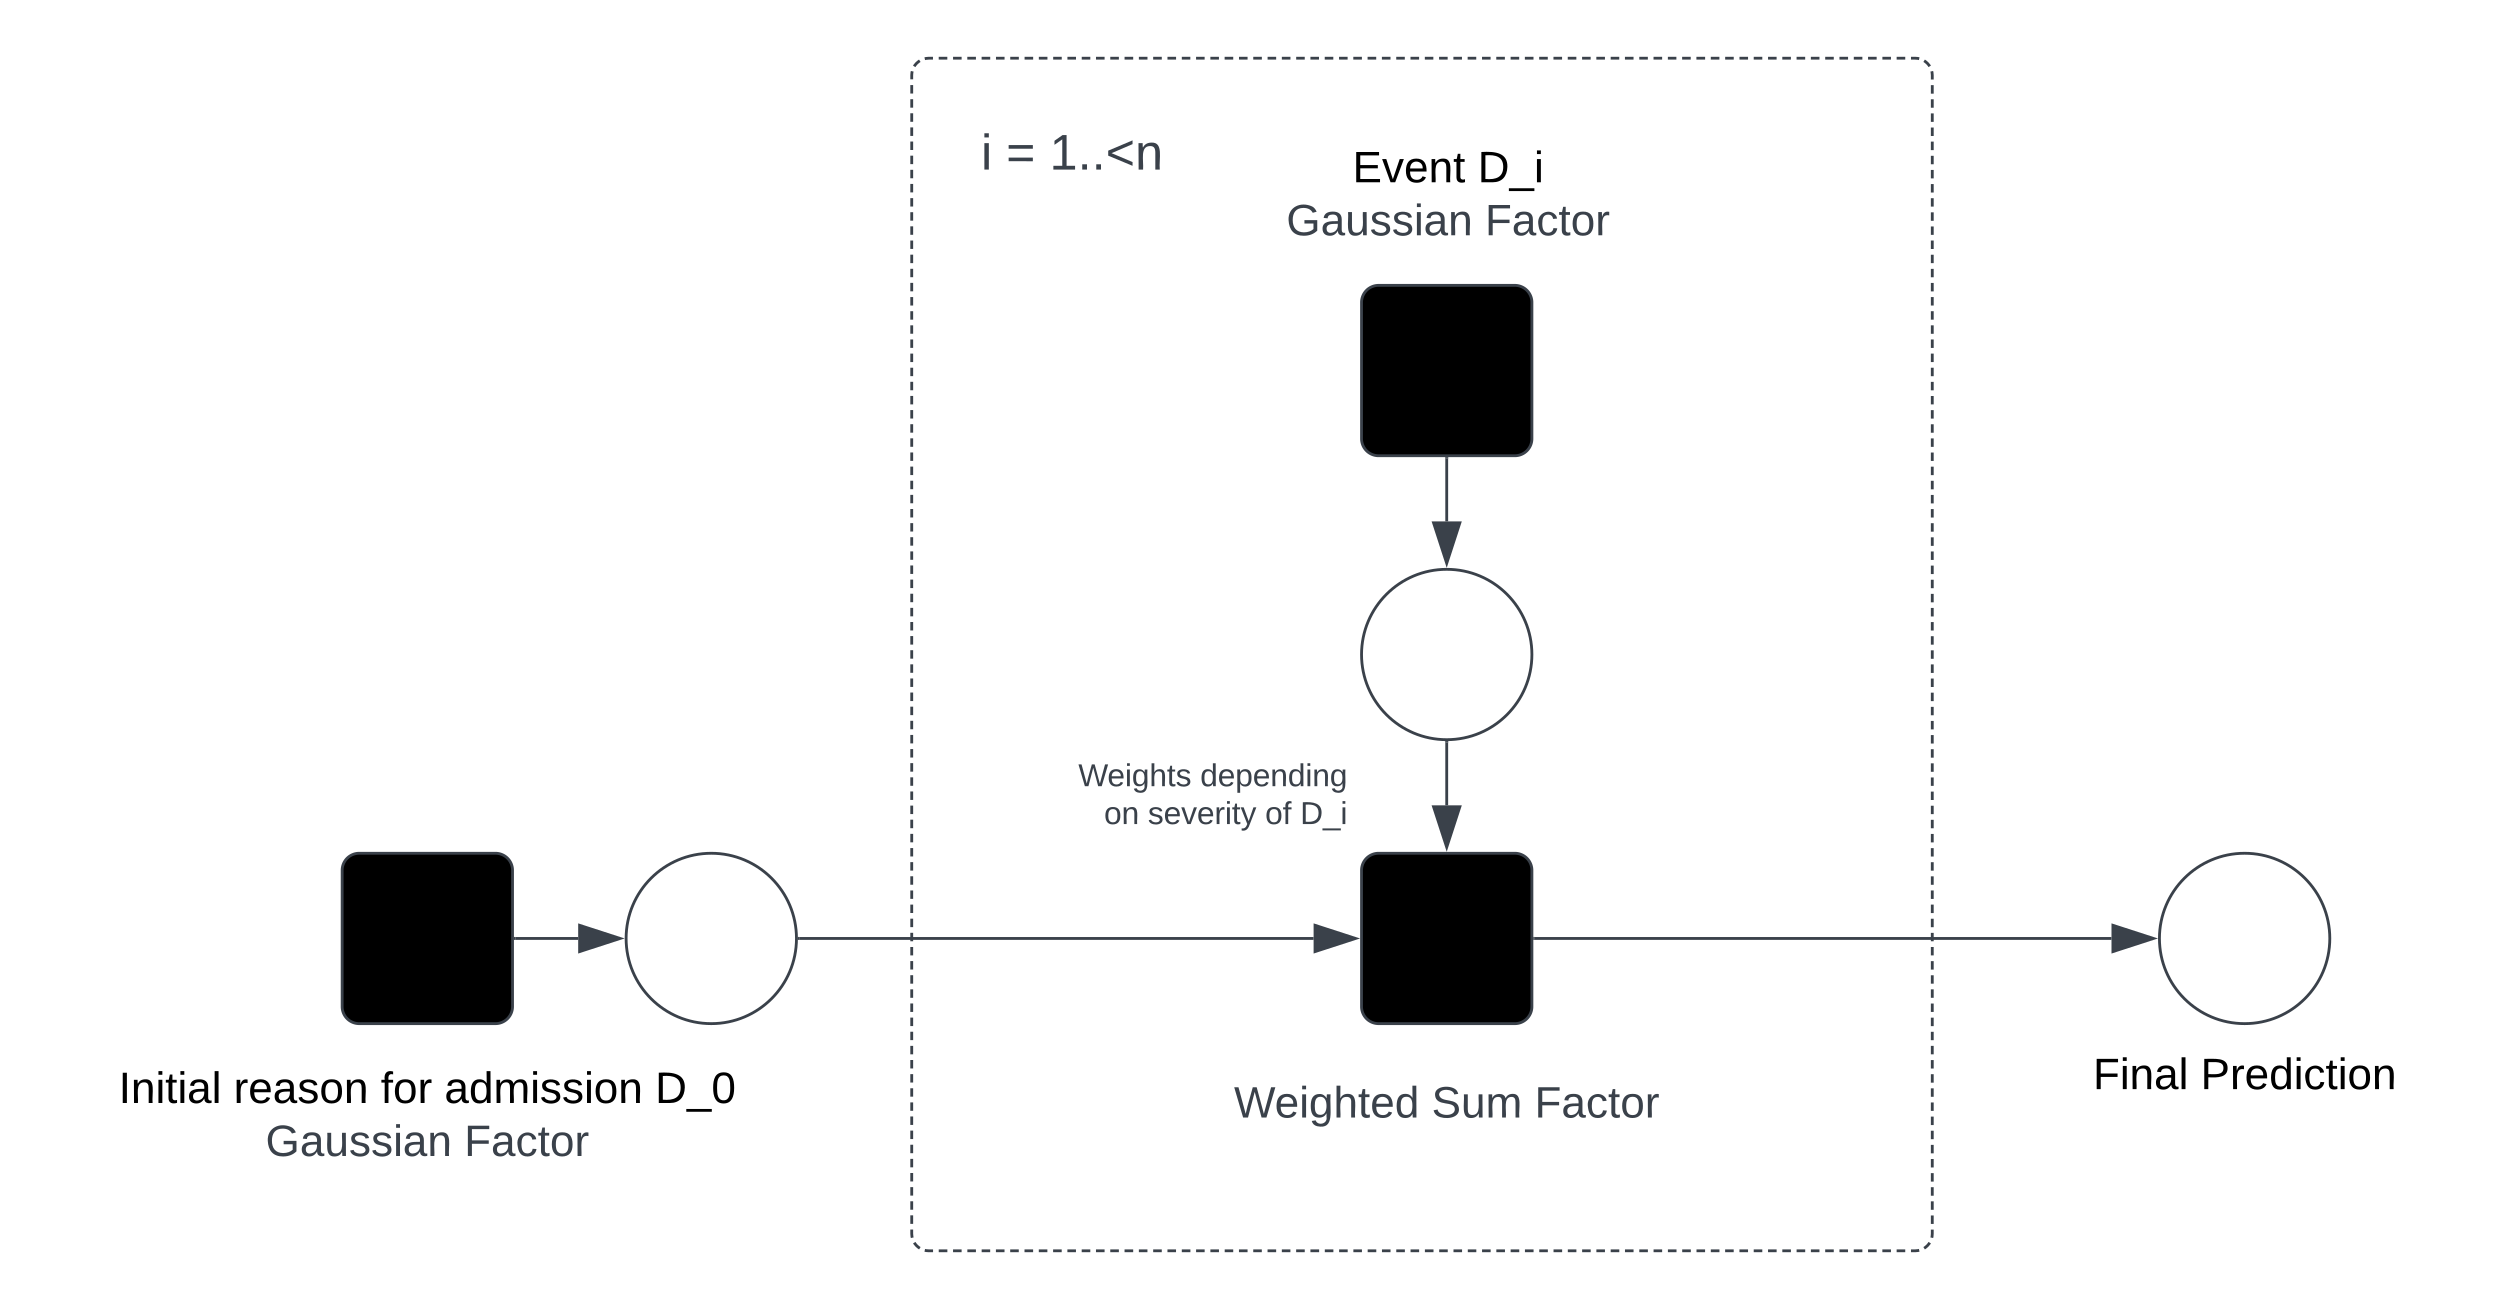 <svg xmlns="http://www.w3.org/2000/svg" xmlns:xlink="http://www.w3.org/1999/xlink" xmlns:lucid="lucid" width="880.44" height="461"><g transform="translate(-199.5 -119.5)" lucid:page-tab-id="0_0"><path d="M0 0h1500v1000H0z" fill="#fff"/><path d="M520.56 146a6 6 0 0 1 6-6H874a6 6 0 0 1 6 6v408a6 6 0 0 1-6 6H526.56a6 6 0 0 1-6-6z" fill-opacity="0"/><path d="M521.46 142.88l.25-.4.62-.72.7-.6.4-.26m1.74-.72l.46-.1.94-.08h1.5m2.02 0h3.03m2.02 0h3.02m2 0h3.04m2 0h3.03m2.03 0h3.02m2 0h3.03m2.02 0h3.02m2 0h3.03m2.02 0h3.02m2 0h3.02m2.02 0h3.02m2 0h3.03m2 0h3.03m2 0h3.04m2 0h3.03m2 0h3.04m2 0h3.03m2.02 0h3m2.02 0h3.02m2.02 0h3.02m2 0h3.03m2.03 0h3.02m2 0h3.03m2.02 0h3.02m2 0h3.03m2.02 0H659m2 0h3.02m2.02 0h3.02m2.02 0h3.02m2 0h3.03m2 0h3.04m2 0h3.03m2.02 0h3.02m2 0h3.03m2.02 0h3m2.02 0h3.02m2.02 0h3.02m2 0h3.03m2.03 0h3.02m2 0h3.03m2.02 0h3.02m2 0h3.04m2 0h3.03m2 0h3.03m2 0h3.03m2.02 0h3.02m2 0h3.03m2.02 0h3.02m2 0h3.03m2.02 0h3.02m2 0h3.03m2.02 0h3m2.02 0h3.03m2 0H800m2 0h3.03m2.03 0h3.02m2.02 0h3.02m2 0h3.02m2.02 0h3.02m2 0h3.03m2 0h3.03m2 0h3.03m2.02 0h3.02m2 0h3.03m2.02 0h3.02m2 0h3.03m2.02 0h3.02m2 0h3.03m2.02 0h1.5l.94.07.46.1m1.73.73l.4.25.7.6.62.72.25.4m.72 1.73l.1.46.08.94v1.5m0 1.98v3m0 1.98v2.98m0 2v2.98m0 2v2.98m0 1.98v3m0 1.98v3m0 1.98v2.98m0 2v2.98m0 2v2.97m0 2v2.98m0 2v2.97m0 2v2.98m0 2v2.98m0 2v2.97m0 2v2.98m0 2v2.97m0 2v2.98m0 2v2.97m0 2v2.98m0 2V247m0 2v2.98m0 2v2.98m0 2v2.97m0 2v2.98m0 2v2.98m0 2v2.98m0 2v2.97m0 2v2.98m0 2v3m0 1.98v2.98m0 2v2.98m0 2v2.97m0 2v3m0 1.98v2.98m0 2v2.98m0 2v2.98m0 2v2.97m0 1.98v3m0 1.98v2.98m0 2v2.98m0 2v2.97m0 1.98v3m0 1.98v2.98m0 2v2.98m0 2v2.97m0 2v2.97m0 2v2.98m0 2v2.97m0 2v2.98m0 2v2.97m0 2v2.98m0 2v2.97m0 2v2.98m0 2v2.98m0 2v2.97m0 2v2.98m0 2v2.97m0 2v2.98m0 2v2.97m0 2v2.98m0 2V451m0 2v2.98m0 2v2.98m0 2v2.97m0 2v2.98m0 2v2.98m0 2v2.98m0 2v2.97m0 2v2.98m0 2v3m0 1.98v2.98m0 2v2.98m0 2v2.97m0 2v3m0 1.98v2.98m0 2v2.98m0 2v2.98m0 2v2.97m0 1.98v3m0 1.98v2.98m0 2v2.98m0 2V554l-.07.94-.1.46m-.73 1.73l-.25.4-.6.7-.72.62-.4.25m-1.73.72l-.46.1-.94.08h-1.5m-2.02 0h-3.03m-2 0h-3.03m-2 0h-3.04m-2 0h-3.03m-2.02 0h-3.02m-2 0h-3.02m-2.02 0h-3.02m-2 0h-3.03m-2 0h-3.03m-2 0h-3.03m-2.02 0h-3.02m-2 0h-3.03m-2.02 0h-3.02m-2 0h-3.04m-2.02 0h-3.02m-2 0h-3.04m-2 0h-3.03m-2.03 0h-3.02m-2 0h-3.03m-2.02 0h-3.02m-2 0h-3.03m-2.02 0h-3.02m-2 0h-3.02m-2.02 0h-3.02m-2 0h-3.03m-2 0h-3.03m-2 0h-3.04m-2 0h-3.03m-2 0h-3.04m-2 0h-3.03m-2.02 0h-3m-2.02 0h-3.02m-2.02 0h-3.02m-2 0h-3.03m-2.03 0h-3.02m-2 0h-3.03m-2.02 0h-3.02m-2 0h-3.03m-2.02 0h-3.02m-2 0h-3.02m-2.02 0h-3.02m-2 0H661m-2 0h-3.03m-2.02 0h-3.02m-2 0h-3.03m-2.02 0h-3.02m-2 0h-3.03m-2.02 0h-3m-2.02 0h-3.02m-2.02 0h-3.02m-2 0h-3.03m-2.03 0h-3.02m-2 0h-3.03m-2.02 0h-3.02m-2 0h-3.04m-2 0h-3.03m-2 0h-3.03m-2 0h-3.03m-2.02 0h-3.02m-2 0h-3.03m-2.02 0h-3.02m-2 0h-3.03m-2.02 0h-3.02m-2 0h-3.03m-2.02 0h-3m-2.02 0h-3.02m-2.02 0h-3.02m-2 0h-3.04m-2 0h-1.52l-.94-.07-.46-.1m-1.73-.73l-.4-.25-.7-.6-.62-.72-.24-.4m-.72-1.73l-.1-.46-.08-.94v-1.5m0-1.98v-3m0-1.98v-2.98m0-2v-2.98m0-2v-2.98m0-2v-2.97m0-2v-2.98m0-2v-2.97m0-2v-2.98m0-2v-2.97m0-2v-2.98m0-2v-2.97m0-2v-2.98m0-2v-2.98m0-2v-2.97m0-2v-2.98m0-2v-2.97m0-2v-2.98m0-2v-2.97m0-2v-2.98m0-2V453m0-2v-2.98m0-2v-2.98m0-2v-2.97m0-2v-2.98m0-2v-2.98m0-2v-2.98m0-2v-2.97m0-2v-2.98m0-2v-3m0-1.98v-2.98m0-2v-2.98m0-2v-2.97m0-2v-3m0-1.98v-2.98m0-2v-2.98m0-2v-2.98m0-2v-2.97m0-1.98v-3m0-1.98v-2.98m0-2v-2.98m0-2v-2.97m0-1.98v-3m0-1.98v-2.98m0-2v-2.98m0-2v-2.97m0-2v-2.97m0-2v-2.98m0-2v-2.97m0-2v-2.98m0-2v-2.97m0-2v-2.98m0-2v-2.97m0-2v-2.98m0-2v-2.98m0-2v-2.97m0-2v-2.98m0-2v-2.97m0-2v-2.98m0-2v-2.97m0-2v-2.98m0-2V249m0-2v-2.98m0-2v-2.98m0-2v-2.97m0-2v-2.98m0-2v-2.98m0-2v-2.98m0-2v-2.97m0-2v-2.98m0-2v-2.98m0-2v-2.98m0-2v-2.98m0-2v-2.97m0-2v-3m0-1.98v-2.98m0-2v-2.98m0-2v-2.98m0-1.98v-3m0-1.98v-3m0-1.98v-2.98m0-2v-2.98m0-2V146l.07-.94.1-.46" stroke="#3a414a" fill="none"/><path d="M320 426a6 6 0 0 1 6-6h48a6 6 0 0 1 6 6v48a6 6 0 0 1-6 6h-48a6 6 0 0 1-6-6z" stroke="#3a414a"/><path d="M480 450c0 16.57-13.43 30-30 30s-30-13.43-30-30 13.43-30 30-30 30 13.43 30 30z" stroke="#3a414a" fill="#fff"/><path d="M381 450h22.12" stroke="#3a414a" fill="none"/><path d="M381 450.5h-.5v-1h.5z" stroke="#3a414a" stroke-width=".05" fill="#3a414a"/><path d="M417.88 450l-14.26 4.63v-9.26z" stroke="#3a414a" fill="#3a414a"/><path d="M679 426a6 6 0 0 1 6-6h48a6 6 0 0 1 6 6v48a6 6 0 0 1-6 6h-48a6 6 0 0 1-6-6z" stroke="#3a414a"/><path d="M739 350c0 16.57-13.43 30-30 30s-30-13.43-30-30 13.43-30 30-30 30 13.43 30 30z" stroke="#3a414a" fill="#fff"/><path d="M679 226a6 6 0 0 1 6-6h48a6 6 0 0 1 6 6v48a6 6 0 0 1-6 6h-48a6 6 0 0 1-6-6z" stroke="#3a414a"/><path d="M709 281v22.12" stroke="#3a414a" fill="none"/><path d="M709.5 281h-1v-.5h1z" stroke="#3a414a" stroke-width=".05" fill="#3a414a"/><path d="M709 317.88l-4.64-14.26h9.27z" stroke="#3a414a" fill="#3a414a"/><path d="M709 381v22.12" stroke="#3a414a" fill="none"/><path d="M709 380.5l.5-.02v.53h-1v-.54z" stroke="#3a414a" stroke-width=".05" fill="#3a414a"/><path d="M709 417.88l-4.64-14.26h9.27z" stroke="#3a414a" fill="#3a414a"/><path d="M481 450h181.12" stroke="#3a414a" fill="none"/><path d="M481 450.5h-.54l.04-.5-.02-.5h.53z" stroke="#3a414a" stroke-width=".05" fill="#3a414a"/><path d="M676.88 450l-14.26 4.63v-9.26z" stroke="#3a414a" fill="#3a414a"/><path d="M220 486a6 6 0 0 1 6-6h248a6 6 0 0 1 6 6v54a6 6 0 0 1-6 6H226a6 6 0 0 1-6-6z" stroke="#000" stroke-opacity="0" fill="#fff" fill-opacity="0"/><use xlink:href="#a" transform="matrix(1,0,0,1,225,485) translate(16.306 22.944)"/><use xlink:href="#b" transform="matrix(1,0,0,1,225,485) translate(56.793 22.944)"/><use xlink:href="#c" transform="matrix(1,0,0,1,225,485) translate(108.602 22.944)"/><use xlink:href="#d" transform="matrix(1,0,0,1,225,485) translate(131.028 22.944)"/><use xlink:href="#e" transform="matrix(1,0,0,1,225,485) translate(205.219 22.944)"/><use xlink:href="#f" transform="matrix(1,0,0,1,225,485) translate(68.028 41.611)"/><use xlink:href="#g" transform="matrix(1,0,0,1,225,485) translate(137.985 41.611)"/><path d="M638 166a6 6 0 0 1 6-6h130a6 6 0 0 1 6 6v48a6 6 0 0 1-6 6H644a6 6 0 0 1-6-6z" stroke="#000" stroke-opacity="0" fill="#fff" fill-opacity="0"/><use xlink:href="#h" transform="matrix(1,0,0,1,642.999,165) translate(32.84 18.694)"/><use xlink:href="#i" transform="matrix(1,0,0,1,642.999,165) translate(76.914 18.694)"/><use xlink:href="#f" transform="matrix(1,0,0,1,642.999,165) translate(9.528 37.361)"/><use xlink:href="#g" transform="matrix(1,0,0,1,642.999,165) translate(79.485 37.361)"/><path d="M619 486a6 6 0 0 1 6-6h168a6 6 0 0 1 6 6v48a6 6 0 0 1-6 6H625a6 6 0 0 1-6-6z" stroke="#000" stroke-opacity="0" fill="#fff" fill-opacity="0"/><use xlink:href="#j" transform="matrix(1,0,0,1,623.999,485) translate(10.074 28.069)"/><use xlink:href="#k" transform="matrix(1,0,0,1,623.999,485) translate(79.685 28.069)"/><use xlink:href="#g" transform="matrix(1,0,0,1,623.999,485) translate(115.938 28.069)"/><path d="M559 381a6 6 0 0 1 6-6h108a6 6 0 0 1 6 6v38a6 6 0 0 1-6 6H565a6 6 0 0 1-6-6z" stroke="#000" stroke-opacity="0" fill="#fff" fill-opacity="0"/><g><use xlink:href="#l" transform="matrix(1,0,0,1,563.999,380) translate(15.247 16.389)"/><use xlink:href="#m" transform="matrix(1,0,0,1,563.999,380) translate(58.179 16.389)"/><use xlink:href="#n" transform="matrix(1,0,0,1,563.999,380) translate(24.321 29.722)"/><use xlink:href="#o" transform="matrix(1,0,0,1,563.999,380) translate(39.753 29.722)"/><use xlink:href="#p" transform="matrix(1,0,0,1,563.999,380) translate(81.049 29.722)"/><use xlink:href="#q" transform="matrix(1,0,0,1,563.999,380) translate(93.395 29.722)"/></g><path d="M1020 450c0 16.57-13.43 30-30 30s-30-13.43-30-30 13.43-30 30-30 30 13.43 30 30z" stroke="#3a414a" fill="#fff"/><path d="M740 450h203.12" stroke="#3a414a" fill="none"/><path d="M740 450.5h-.5v-1h.5z" stroke="#3a414a" stroke-width=".05" fill="#3a414a"/><path d="M957.88 450l-14.26 4.63v-9.26z" stroke="#3a414a" fill="#3a414a"/><path d="M540 166a6 6 0 0 1 6-6h68a6 6 0 0 1 6 6v8a6 6 0 0 1-6 6h-68a6 6 0 0 1-6-6z" stroke="#000" stroke-opacity="0" fill="#fff" fill-opacity="0"/><g><use xlink:href="#r" transform="matrix(1,0,0,1,545,165) translate(0 14.222)"/><use xlink:href="#s" transform="matrix(1,0,0,1,545,165) translate(8.84 14.222)"/><use xlink:href="#t" transform="matrix(1,0,0,1,545,165) translate(24.148 14.222)"/></g><path d="M920.56 486a6 6 0 0 1 6-6h126.88a6 6 0 0 1 6 6v28a6 6 0 0 1-6 6H926.56a6 6 0 0 1-6-6z" stroke="#000" stroke-opacity="0" fill="#fff" fill-opacity="0"/><g><use xlink:href="#u" transform="matrix(1,0,0,1,925.56,485) translate(11.049 18.069)"/><use xlink:href="#v" transform="matrix(1,0,0,1,925.56,485) translate(48.944 18.069)"/></g><defs><path d="M33 0v-248h34V0H33" id="w"/><path d="M117-194c89-4 53 116 60 194h-32v-121c0-31-8-49-39-48C34-167 62-67 57 0H25l-1-190h30c1 10-1 24 2 32 11-22 29-35 61-36" id="x"/><path d="M24-231v-30h32v30H24zM24 0v-190h32V0H24" id="y"/><path d="M59-47c-2 24 18 29 38 22v24C64 9 27 4 27-40v-127H5v-23h24l9-43h21v43h35v23H59v120" id="z"/><path d="M141-36C126-15 110 5 73 4 37 3 15-17 15-53c-1-64 63-63 125-63 3-35-9-54-41-54-24 1-41 7-42 31l-33-3c5-37 33-52 76-52 45 0 72 20 72 64v82c-1 20 7 32 28 27v20c-31 9-61-2-59-35zM48-53c0 20 12 33 32 33 41-3 63-29 60-74-43 2-92-5-92 41" id="A"/><path d="M24 0v-261h32V0H24" id="B"/><g id="a"><use transform="matrix(0.043,0,0,0.043,0,0)" xlink:href="#w"/><use transform="matrix(0.043,0,0,0.043,4.321,0)" xlink:href="#x"/><use transform="matrix(0.043,0,0,0.043,12.963,0)" xlink:href="#y"/><use transform="matrix(0.043,0,0,0.043,16.377,0)" xlink:href="#z"/><use transform="matrix(0.043,0,0,0.043,20.698,0)" xlink:href="#y"/><use transform="matrix(0.043,0,0,0.043,24.111,0)" xlink:href="#A"/><use transform="matrix(0.043,0,0,0.043,32.753,0)" xlink:href="#B"/></g><path d="M114-163C36-179 61-72 57 0H25l-1-190h30c1 12-1 29 2 39 6-27 23-49 58-41v29" id="C"/><path d="M100-194c63 0 86 42 84 106H49c0 40 14 67 53 68 26 1 43-12 49-29l28 8c-11 28-37 45-77 45C44 4 14-33 15-96c1-61 26-98 85-98zm52 81c6-60-76-77-97-28-3 7-6 17-6 28h103" id="D"/><path d="M135-143c-3-34-86-38-87 0 15 53 115 12 119 90S17 21 10-45l28-5c4 36 97 45 98 0-10-56-113-15-118-90-4-57 82-63 122-42 12 7 21 19 24 35" id="E"/><path d="M100-194c62-1 85 37 85 99 1 63-27 99-86 99S16-35 15-95c0-66 28-99 85-99zM99-20c44 1 53-31 53-75 0-43-8-75-51-75s-53 32-53 75 10 74 51 75" id="F"/><g id="b"><use transform="matrix(0.043,0,0,0.043,0,0)" xlink:href="#C"/><use transform="matrix(0.043,0,0,0.043,5.142,0)" xlink:href="#D"/><use transform="matrix(0.043,0,0,0.043,13.784,0)" xlink:href="#A"/><use transform="matrix(0.043,0,0,0.043,22.426,0)" xlink:href="#E"/><use transform="matrix(0.043,0,0,0.043,30.204,0)" xlink:href="#F"/><use transform="matrix(0.043,0,0,0.043,38.846,0)" xlink:href="#x"/></g><path d="M101-234c-31-9-42 10-38 44h38v23H63V0H32v-167H5v-23h27c-7-52 17-82 69-68v24" id="G"/><g id="c"><use transform="matrix(0.043,0,0,0.043,0,0)" xlink:href="#G"/><use transform="matrix(0.043,0,0,0.043,4.321,0)" xlink:href="#F"/><use transform="matrix(0.043,0,0,0.043,12.963,0)" xlink:href="#C"/></g><path d="M85-194c31 0 48 13 60 33l-1-100h32l1 261h-30c-2-10 0-23-3-31C134-8 116 4 85 4 32 4 16-35 15-94c0-66 23-100 70-100zm9 24c-40 0-46 34-46 75 0 40 6 74 45 74 42 0 51-32 51-76 0-42-9-74-50-73" id="H"/><path d="M210-169c-67 3-38 105-44 169h-31v-121c0-29-5-50-35-48C34-165 62-65 56 0H25l-1-190h30c1 10-1 24 2 32 10-44 99-50 107 0 11-21 27-35 58-36 85-2 47 119 55 194h-31v-121c0-29-5-49-35-48" id="I"/><g id="d"><use transform="matrix(0.043,0,0,0.043,0,0)" xlink:href="#A"/><use transform="matrix(0.043,0,0,0.043,8.642,0)" xlink:href="#H"/><use transform="matrix(0.043,0,0,0.043,17.284,0)" xlink:href="#I"/><use transform="matrix(0.043,0,0,0.043,30.204,0)" xlink:href="#y"/><use transform="matrix(0.043,0,0,0.043,33.617,0)" xlink:href="#E"/><use transform="matrix(0.043,0,0,0.043,41.395,0)" xlink:href="#E"/><use transform="matrix(0.043,0,0,0.043,49.173,0)" xlink:href="#y"/><use transform="matrix(0.043,0,0,0.043,52.586,0)" xlink:href="#F"/><use transform="matrix(0.043,0,0,0.043,61.228,0)" xlink:href="#x"/></g><path d="M30-248c118-7 216 8 213 122C240-48 200 0 122 0H30v-248zM63-27c89 8 146-16 146-99s-60-101-146-95v194" id="J"/><path d="M-5 72V49h209v23H-5" id="K"/><path d="M101-251c68 0 85 55 85 127S166 4 100 4C33 4 14-52 14-124c0-73 17-127 87-127zm-1 229c47 0 54-49 54-102s-4-102-53-102c-51 0-55 48-55 102 0 53 5 102 54 102" id="L"/><g id="e"><use transform="matrix(0.043,0,0,0.043,0,0)" xlink:href="#J"/><use transform="matrix(0.043,0,0,0.043,11.191,0)" xlink:href="#K"/><use transform="matrix(0.043,0,0,0.043,19.833,0)" xlink:href="#L"/></g><path fill="#3a414a" d="M143 4C61 4 22-44 18-125c-5-107 100-154 193-111 17 8 29 25 37 43l-32 9c-13-25-37-40-76-40-61 0-88 39-88 99 0 61 29 100 91 101 35 0 62-11 79-27v-45h-74v-28h105v86C228-13 192 4 143 4" id="M"/><path fill="#3a414a" d="M141-36C126-15 110 5 73 4 37 3 15-17 15-53c-1-64 63-63 125-63 3-35-9-54-41-54-24 1-41 7-42 31l-33-3c5-37 33-52 76-52 45 0 72 20 72 64v82c-1 20 7 32 28 27v20c-31 9-61-2-59-35zM48-53c0 20 12 33 32 33 41-3 63-29 60-74-43 2-92-5-92 41" id="N"/><path fill="#3a414a" d="M84 4C-5 8 30-112 23-190h32v120c0 31 7 50 39 49 72-2 45-101 50-169h31l1 190h-30c-1-10 1-25-2-33-11 22-28 36-60 37" id="O"/><path fill="#3a414a" d="M135-143c-3-34-86-38-87 0 15 53 115 12 119 90S17 21 10-45l28-5c4 36 97 45 98 0-10-56-113-15-118-90-4-57 82-63 122-42 12 7 21 19 24 35" id="P"/><path fill="#3a414a" d="M24-231v-30h32v30H24zM24 0v-190h32V0H24" id="Q"/><path fill="#3a414a" d="M117-194c89-4 53 116 60 194h-32v-121c0-31-8-49-39-48C34-167 62-67 57 0H25l-1-190h30c1 10-1 24 2 32 11-22 29-35 61-36" id="R"/><g id="f"><use transform="matrix(0.043,0,0,0.043,0,0)" xlink:href="#M"/><use transform="matrix(0.043,0,0,0.043,12.099,0)" xlink:href="#N"/><use transform="matrix(0.043,0,0,0.043,20.741,0)" xlink:href="#O"/><use transform="matrix(0.043,0,0,0.043,29.383,0)" xlink:href="#P"/><use transform="matrix(0.043,0,0,0.043,37.16,0)" xlink:href="#P"/><use transform="matrix(0.043,0,0,0.043,44.938,0)" xlink:href="#Q"/><use transform="matrix(0.043,0,0,0.043,48.352,0)" xlink:href="#N"/><use transform="matrix(0.043,0,0,0.043,56.994,0)" xlink:href="#R"/></g><path fill="#3a414a" d="M63-220v92h138v28H63V0H30v-248h175v28H63" id="S"/><path fill="#3a414a" d="M96-169c-40 0-48 33-48 73s9 75 48 75c24 0 41-14 43-38l32 2c-6 37-31 61-74 61-59 0-76-41-82-99-10-93 101-131 147-64 4 7 5 14 7 22l-32 3c-4-21-16-35-41-35" id="T"/><path fill="#3a414a" d="M59-47c-2 24 18 29 38 22v24C64 9 27 4 27-40v-127H5v-23h24l9-43h21v43h35v23H59v120" id="U"/><path fill="#3a414a" d="M100-194c62-1 85 37 85 99 1 63-27 99-86 99S16-35 15-95c0-66 28-99 85-99zM99-20c44 1 53-31 53-75 0-43-8-75-51-75s-53 32-53 75 10 74 51 75" id="V"/><path fill="#3a414a" d="M114-163C36-179 61-72 57 0H25l-1-190h30c1 12-1 29 2 39 6-27 23-49 58-41v29" id="W"/><g id="g"><use transform="matrix(0.043,0,0,0.043,0,0)" xlink:href="#S"/><use transform="matrix(0.043,0,0,0.043,9.463,0)" xlink:href="#N"/><use transform="matrix(0.043,0,0,0.043,18.105,0)" xlink:href="#T"/><use transform="matrix(0.043,0,0,0.043,25.883,0)" xlink:href="#U"/><use transform="matrix(0.043,0,0,0.043,30.204,0)" xlink:href="#V"/><use transform="matrix(0.043,0,0,0.043,38.846,0)" xlink:href="#W"/></g><path d="M30 0v-248h187v28H63v79h144v27H63v87h162V0H30" id="X"/><path d="M108 0H70L1-190h34L89-25l56-165h34" id="Y"/><g id="h"><use transform="matrix(0.043,0,0,0.043,0,0)" xlink:href="#X"/><use transform="matrix(0.043,0,0,0.043,10.37,0)" xlink:href="#Y"/><use transform="matrix(0.043,0,0,0.043,18.148,0)" xlink:href="#D"/><use transform="matrix(0.043,0,0,0.043,26.79,0)" xlink:href="#x"/><use transform="matrix(0.043,0,0,0.043,35.432,0)" xlink:href="#z"/></g><g id="i"><use transform="matrix(0.043,0,0,0.043,0,0)" xlink:href="#J"/><use transform="matrix(0.043,0,0,0.043,11.191,0)" xlink:href="#K"/><use transform="matrix(0.043,0,0,0.043,19.833,0)" xlink:href="#y"/></g><path fill="#3a414a" d="M266 0h-40l-56-210L115 0H75L2-248h35L96-30l15-64 43-154h32l59 218 59-218h35" id="Z"/><path fill="#3a414a" d="M100-194c63 0 86 42 84 106H49c0 40 14 67 53 68 26 1 43-12 49-29l28 8c-11 28-37 45-77 45C44 4 14-33 15-96c1-61 26-98 85-98zm52 81c6-60-76-77-97-28-3 7-6 17-6 28h103" id="aa"/><path fill="#3a414a" d="M177-190C167-65 218 103 67 71c-23-6-38-20-44-43l32-5c15 47 100 32 89-28v-30C133-14 115 1 83 1 29 1 15-40 15-95c0-56 16-97 71-98 29-1 48 16 59 35 1-10 0-23 2-32h30zM94-22c36 0 50-32 50-73 0-42-14-75-50-75-39 0-46 34-46 75s6 73 46 73" id="ab"/><path fill="#3a414a" d="M106-169C34-169 62-67 57 0H25v-261h32l-1 103c12-21 28-36 61-36 89 0 53 116 60 194h-32v-121c2-32-8-49-39-48" id="ac"/><path fill="#3a414a" d="M85-194c31 0 48 13 60 33l-1-100h32l1 261h-30c-2-10 0-23-3-31C134-8 116 4 85 4 32 4 16-35 15-94c0-66 23-100 70-100zm9 24c-40 0-46 34-46 75 0 40 6 74 45 74 42 0 51-32 51-76 0-42-9-74-50-73" id="ad"/><g id="j"><use transform="matrix(0.043,0,0,0.043,0,0)" xlink:href="#Z"/><use transform="matrix(0.043,0,0,0.043,14.346,0)" xlink:href="#aa"/><use transform="matrix(0.043,0,0,0.043,22.988,0)" xlink:href="#Q"/><use transform="matrix(0.043,0,0,0.043,26.401,0)" xlink:href="#ab"/><use transform="matrix(0.043,0,0,0.043,35.043,0)" xlink:href="#ac"/><use transform="matrix(0.043,0,0,0.043,43.685,0)" xlink:href="#U"/><use transform="matrix(0.043,0,0,0.043,48.006,0)" xlink:href="#aa"/><use transform="matrix(0.043,0,0,0.043,56.648,0)" xlink:href="#ad"/></g><path fill="#3a414a" d="M185-189c-5-48-123-54-124 2 14 75 158 14 163 119 3 78-121 87-175 55-17-10-28-26-33-46l33-7c5 56 141 63 141-1 0-78-155-14-162-118-5-82 145-84 179-34 5 7 8 16 11 25" id="ae"/><path fill="#3a414a" d="M210-169c-67 3-38 105-44 169h-31v-121c0-29-5-50-35-48C34-165 62-65 56 0H25l-1-190h30c1 10-1 24 2 32 10-44 99-50 107 0 11-21 27-35 58-36 85-2 47 119 55 194h-31v-121c0-29-5-49-35-48" id="af"/><g id="k"><use transform="matrix(0.043,0,0,0.043,0,0)" xlink:href="#ae"/><use transform="matrix(0.043,0,0,0.043,10.37,0)" xlink:href="#O"/><use transform="matrix(0.043,0,0,0.043,19.012,0)" xlink:href="#af"/></g><g id="l"><use transform="matrix(0.031,0,0,0.031,0,0)" xlink:href="#Z"/><use transform="matrix(0.031,0,0,0.031,10.247,0)" xlink:href="#aa"/><use transform="matrix(0.031,0,0,0.031,16.42,0)" xlink:href="#Q"/><use transform="matrix(0.031,0,0,0.031,18.858,0)" xlink:href="#ab"/><use transform="matrix(0.031,0,0,0.031,25.031,0)" xlink:href="#ac"/><use transform="matrix(0.031,0,0,0.031,31.204,0)" xlink:href="#U"/><use transform="matrix(0.031,0,0,0.031,34.29,0)" xlink:href="#P"/></g><path fill="#3a414a" d="M115-194c55 1 70 41 70 98S169 2 115 4C84 4 66-9 55-30l1 105H24l-1-265h31l2 30c10-21 28-34 59-34zm-8 174c40 0 45-34 45-75s-6-73-45-74c-42 0-51 32-51 76 0 43 10 73 51 73" id="ag"/><g id="m"><use transform="matrix(0.031,0,0,0.031,0,0)" xlink:href="#ad"/><use transform="matrix(0.031,0,0,0.031,6.173,0)" xlink:href="#aa"/><use transform="matrix(0.031,0,0,0.031,12.346,0)" xlink:href="#ag"/><use transform="matrix(0.031,0,0,0.031,18.519,0)" xlink:href="#aa"/><use transform="matrix(0.031,0,0,0.031,24.691,0)" xlink:href="#R"/><use transform="matrix(0.031,0,0,0.031,30.864,0)" xlink:href="#ad"/><use transform="matrix(0.031,0,0,0.031,37.037,0)" xlink:href="#Q"/><use transform="matrix(0.031,0,0,0.031,39.475,0)" xlink:href="#R"/><use transform="matrix(0.031,0,0,0.031,45.648,0)" xlink:href="#ab"/></g><g id="n"><use transform="matrix(0.031,0,0,0.031,0,0)" xlink:href="#V"/><use transform="matrix(0.031,0,0,0.031,6.173,0)" xlink:href="#R"/></g><path fill="#3a414a" d="M108 0H70L1-190h34L89-25l56-165h34" id="ah"/><path fill="#3a414a" d="M179-190L93 31C79 59 56 82 12 73V49c39 6 53-20 64-50L1-190h34L92-34l54-156h33" id="ai"/><g id="o"><use transform="matrix(0.031,0,0,0.031,0,0)" xlink:href="#P"/><use transform="matrix(0.031,0,0,0.031,5.556,0)" xlink:href="#aa"/><use transform="matrix(0.031,0,0,0.031,11.728,0)" xlink:href="#ah"/><use transform="matrix(0.031,0,0,0.031,17.284,0)" xlink:href="#aa"/><use transform="matrix(0.031,0,0,0.031,23.457,0)" xlink:href="#W"/><use transform="matrix(0.031,0,0,0.031,27.13,0)" xlink:href="#Q"/><use transform="matrix(0.031,0,0,0.031,29.568,0)" xlink:href="#U"/><use transform="matrix(0.031,0,0,0.031,32.654,0)" xlink:href="#ai"/></g><path fill="#3a414a" d="M101-234c-31-9-42 10-38 44h38v23H63V0H32v-167H5v-23h27c-7-52 17-82 69-68v24" id="aj"/><g id="p"><use transform="matrix(0.031,0,0,0.031,0,0)" xlink:href="#V"/><use transform="matrix(0.031,0,0,0.031,6.173,0)" xlink:href="#aj"/></g><path fill="#3a414a" d="M30-248c118-7 216 8 213 122C240-48 200 0 122 0H30v-248zM63-27c89 8 146-16 146-99s-60-101-146-95v194" id="ak"/><path fill="#3a414a" d="M-5 72V49h209v23H-5" id="al"/><g id="q"><use transform="matrix(0.031,0,0,0.031,0,0)" xlink:href="#ak"/><use transform="matrix(0.031,0,0,0.031,7.994,0)" xlink:href="#al"/><use transform="matrix(0.031,0,0,0.031,14.167,0)" xlink:href="#Q"/></g><use transform="matrix(0.049,0,0,0.049,0,0)" xlink:href="#Q" id="r"/><path fill="#3a414a" d="M18-150v-26h174v26H18zm0 90v-26h174v26H18" id="am"/><use transform="matrix(0.049,0,0,0.049,0,0)" xlink:href="#am" id="s"/><path fill="#3a414a" d="M27 0v-27h64v-190l-56 39v-29l58-41h29v221h61V0H27" id="an"/><path fill="#3a414a" d="M33 0v-38h34V0H33" id="ao"/><path fill="#3a414a" d="M18-100v-36l175-74v27L42-118l151 64v27" id="ap"/><g id="t"><use transform="matrix(0.049,0,0,0.049,0,0)" xlink:href="#an"/><use transform="matrix(0.049,0,0,0.049,9.877,0)" xlink:href="#ao"/><use transform="matrix(0.049,0,0,0.049,14.815,0)" xlink:href="#ao"/><use transform="matrix(0.049,0,0,0.049,19.753,0)" xlink:href="#ap"/><use transform="matrix(0.049,0,0,0.049,30.123,0)" xlink:href="#R"/></g><path d="M63-220v92h138v28H63V0H30v-248h175v28H63" id="aq"/><g id="u"><use transform="matrix(0.043,0,0,0.043,0,0)" xlink:href="#aq"/><use transform="matrix(0.043,0,0,0.043,9.463,0)" xlink:href="#y"/><use transform="matrix(0.043,0,0,0.043,12.877,0)" xlink:href="#x"/><use transform="matrix(0.043,0,0,0.043,21.519,0)" xlink:href="#A"/><use transform="matrix(0.043,0,0,0.043,30.16,0)" xlink:href="#B"/></g><path d="M30-248c87 1 191-15 191 75 0 78-77 80-158 76V0H30v-248zm33 125c57 0 124 11 124-50 0-59-68-47-124-48v98" id="ar"/><path d="M96-169c-40 0-48 33-48 73s9 75 48 75c24 0 41-14 43-38l32 2c-6 37-31 61-74 61-59 0-76-41-82-99-10-93 101-131 147-64 4 7 5 14 7 22l-32 3c-4-21-16-35-41-35" id="as"/><g id="v"><use transform="matrix(0.043,0,0,0.043,0,0)" xlink:href="#ar"/><use transform="matrix(0.043,0,0,0.043,10.37,0)" xlink:href="#C"/><use transform="matrix(0.043,0,0,0.043,15.512,0)" xlink:href="#D"/><use transform="matrix(0.043,0,0,0.043,24.154,0)" xlink:href="#H"/><use transform="matrix(0.043,0,0,0.043,32.796,0)" xlink:href="#y"/><use transform="matrix(0.043,0,0,0.043,36.21,0)" xlink:href="#as"/><use transform="matrix(0.043,0,0,0.043,43.988,0)" xlink:href="#z"/><use transform="matrix(0.043,0,0,0.043,48.309,0)" xlink:href="#y"/><use transform="matrix(0.043,0,0,0.043,51.722,0)" xlink:href="#F"/><use transform="matrix(0.043,0,0,0.043,60.364,0)" xlink:href="#x"/></g></defs></g></svg>